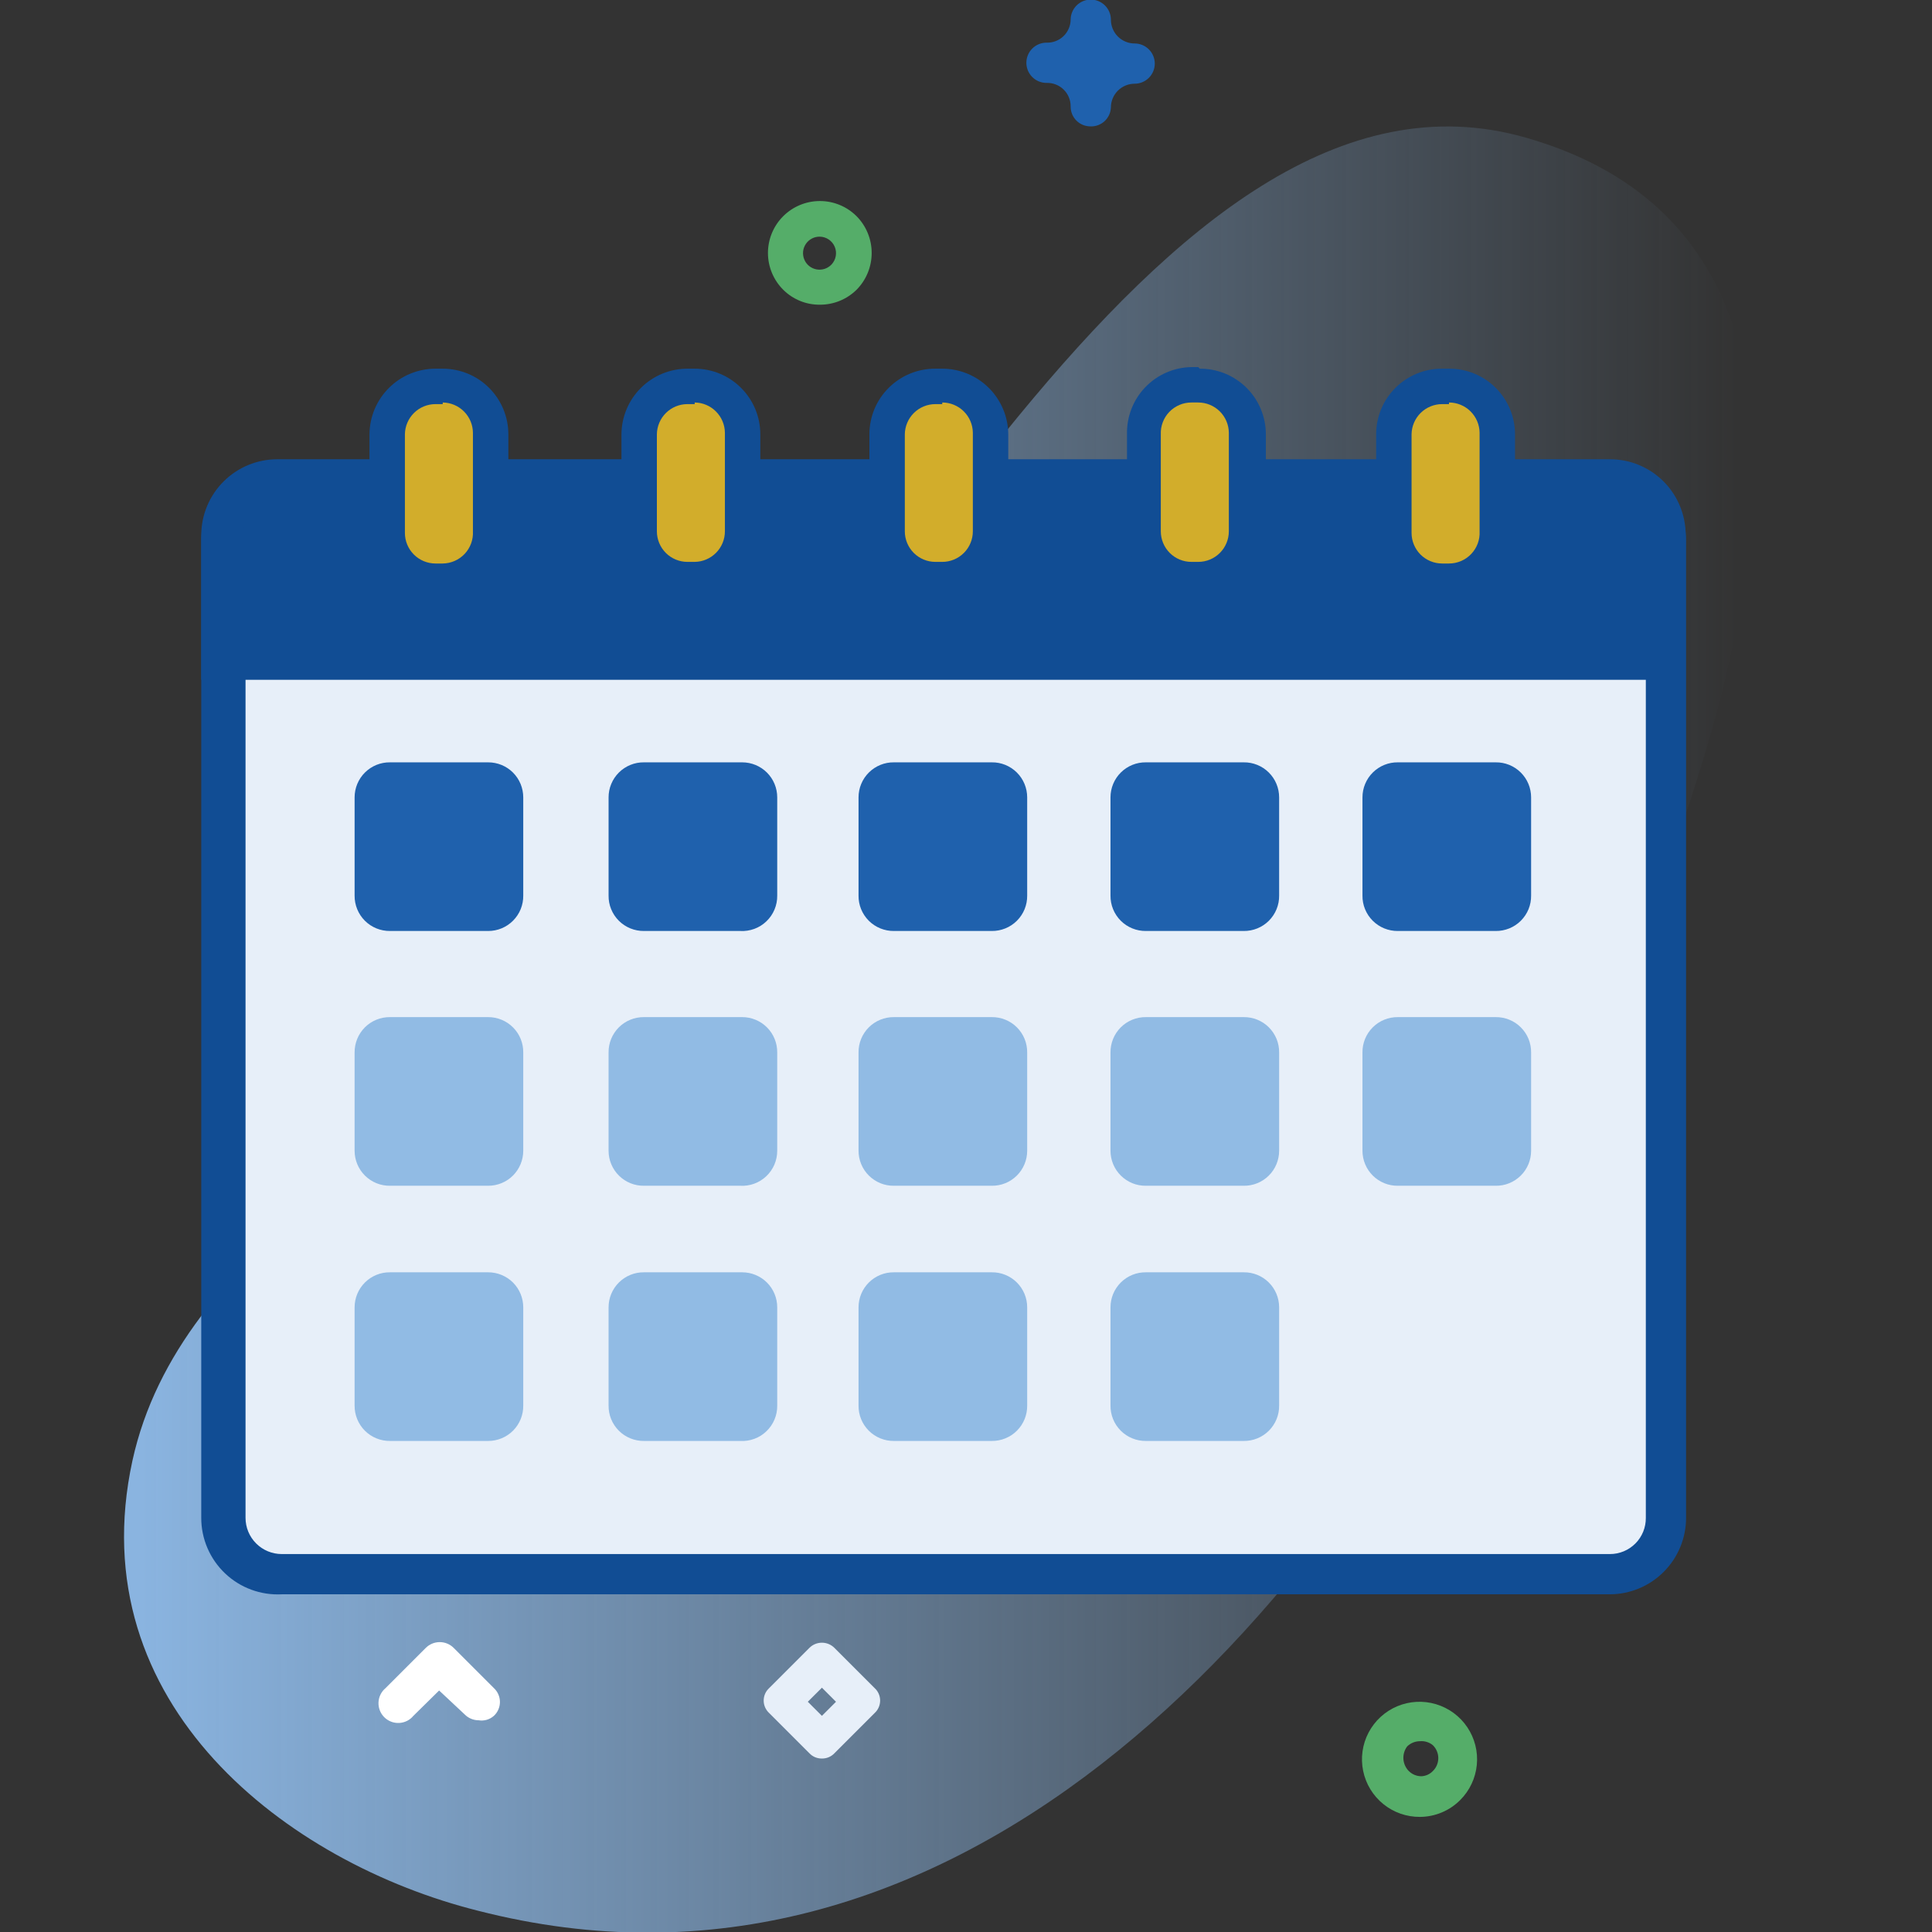 <svg width="90" height="90" viewBox="0 0 90 90" fill="none" xmlns="http://www.w3.org/2000/svg">
<rect x="0" y="0" width="90" height="90" fill="#333333" stroke="none"/>
<g clip-path="url(#clip0)">
<g clip-path="url(#clip1)">
<path d="M71.081 6.412C53.925 1.5 40.031 32.662 26.606 46.181C19.95 52.875 8.381 57.975 6.169 68.044C3.694 79.425 13.425 86.794 22.256 89.006C44.119 94.631 61.631 76.162 71.006 55.987C76.725 43.556 91.875 12.356 71.081 6.412Z" fill="url(#paint0_linear)"/>
<path d="M74.906 22.556H12.937C11.498 22.556 10.331 23.723 10.331 25.163V70.706C10.331 72.146 11.498 73.312 12.937 73.312H74.906C76.346 73.312 77.512 72.146 77.512 70.706V25.163C77.512 23.723 76.346 22.556 74.906 22.556Z" fill="#E7EFF9"/>
<path d="M75 74.269H13.125C12.642 74.294 12.158 74.221 11.704 74.053C11.25 73.886 10.835 73.627 10.484 73.294C10.133 72.961 9.854 72.559 9.663 72.114C9.472 71.669 9.374 71.19 9.375 70.706V25.181C9.375 24.236 9.75 23.33 10.418 22.662C11.086 21.994 11.993 21.619 12.938 21.619H75C75.942 21.624 76.843 22.001 77.507 22.669C78.171 23.336 78.544 24.24 78.544 25.181V70.706C78.544 71.648 78.171 72.551 77.507 73.219C76.843 73.886 75.942 74.264 75 74.269V74.269ZM13.125 23.494C12.678 23.494 12.248 23.672 11.932 23.988C11.615 24.305 11.438 24.734 11.438 25.181V70.706C11.438 71.154 11.615 71.583 11.932 71.9C12.248 72.216 12.678 72.394 13.125 72.394H75C75.221 72.394 75.439 72.35 75.643 72.265C75.847 72.18 76.031 72.055 76.187 71.898C76.342 71.742 76.464 71.555 76.547 71.351C76.63 71.146 76.671 70.927 76.669 70.706V25.181C76.671 24.961 76.63 24.741 76.547 24.537C76.464 24.332 76.342 24.146 76.187 23.989C76.031 23.832 75.847 23.708 75.643 23.623C75.439 23.538 75.221 23.494 75 23.494H13.125Z" fill="#114D94"/>
<path d="M22.744 43.369H18.169C17.952 43.371 17.736 43.33 17.535 43.248C17.333 43.166 17.151 43.045 16.997 42.891C16.843 42.737 16.722 42.554 16.64 42.353C16.558 42.152 16.517 41.936 16.519 41.719V37.144C16.519 36.928 16.562 36.714 16.645 36.515C16.728 36.316 16.85 36.135 17.003 35.984C17.157 35.832 17.339 35.712 17.539 35.631C17.739 35.55 17.953 35.51 18.169 35.513H22.744C23.177 35.513 23.592 35.684 23.898 35.99C24.203 36.296 24.375 36.711 24.375 37.144V41.719C24.378 41.935 24.337 42.149 24.257 42.349C24.176 42.549 24.056 42.731 23.904 42.884C23.753 43.038 23.572 43.16 23.373 43.243C23.174 43.326 22.96 43.369 22.744 43.369V43.369Z" fill="#1F61AD"/>
<path d="M34.481 43.369H30C29.782 43.371 29.567 43.33 29.365 43.248C29.164 43.166 28.981 43.045 28.827 42.891C28.674 42.737 28.552 42.554 28.47 42.353C28.388 42.152 28.347 41.936 28.35 41.719V37.144C28.35 36.928 28.392 36.714 28.476 36.515C28.559 36.316 28.681 36.135 28.834 35.984C28.988 35.832 29.17 35.712 29.37 35.631C29.57 35.55 29.784 35.51 30 35.513H34.575C35.007 35.513 35.422 35.684 35.728 35.99C36.034 36.296 36.206 36.711 36.206 37.144V41.719C36.209 41.943 36.166 42.165 36.079 42.371C35.992 42.578 35.864 42.764 35.702 42.919C35.541 43.074 35.349 43.194 35.139 43.271C34.928 43.348 34.705 43.382 34.481 43.369V43.369Z" fill="#1F61AD"/>
<path d="M69.675 43.369H65.119C64.901 43.371 64.686 43.33 64.484 43.248C64.283 43.166 64.1 43.045 63.947 42.891C63.793 42.737 63.671 42.554 63.589 42.353C63.507 42.152 63.466 41.936 63.469 41.719V37.144C63.469 36.928 63.512 36.714 63.595 36.515C63.678 36.316 63.8 36.135 63.953 35.984C64.107 35.832 64.289 35.712 64.489 35.631C64.689 35.55 64.903 35.51 65.119 35.513H69.675C69.891 35.51 70.105 35.55 70.305 35.631C70.505 35.712 70.687 35.832 70.841 35.984C70.994 36.135 71.116 36.316 71.199 36.515C71.282 36.714 71.325 36.928 71.325 37.144V41.719C71.328 41.936 71.287 42.152 71.205 42.353C71.123 42.554 71.001 42.737 70.847 42.891C70.694 43.045 70.511 43.166 70.309 43.248C70.108 43.33 69.892 43.371 69.675 43.369V43.369Z" fill="#1F61AD"/>
<path d="M57.937 43.369H53.381C53.164 43.371 52.948 43.33 52.747 43.248C52.545 43.166 52.362 43.045 52.209 42.891C52.055 42.737 51.934 42.554 51.852 42.353C51.77 42.152 51.729 41.936 51.731 41.719V37.144C51.731 36.928 51.774 36.714 51.857 36.515C51.94 36.316 52.062 36.135 52.215 35.984C52.369 35.832 52.551 35.712 52.751 35.631C52.951 35.55 53.165 35.51 53.381 35.513H57.937C58.153 35.51 58.367 35.55 58.567 35.631C58.767 35.712 58.95 35.832 59.103 35.984C59.256 36.135 59.378 36.316 59.461 36.515C59.544 36.714 59.587 36.928 59.587 37.144V41.719C59.59 41.936 59.549 42.152 59.467 42.353C59.385 42.554 59.263 42.737 59.11 42.891C58.956 43.045 58.773 43.166 58.572 43.248C58.37 43.33 58.155 43.371 57.937 43.369V43.369Z" fill="#1F61AD"/>
<path d="M46.2 43.369H41.644C41.426 43.371 41.211 43.33 41.009 43.248C40.808 43.166 40.625 43.045 40.471 42.891C40.318 42.737 40.196 42.554 40.114 42.353C40.032 42.152 39.991 41.936 39.994 41.719V37.144C39.994 36.928 40.037 36.714 40.12 36.515C40.203 36.316 40.325 36.135 40.478 35.984C40.632 35.832 40.814 35.712 41.014 35.631C41.214 35.55 41.428 35.51 41.644 35.513H46.2C46.416 35.51 46.63 35.55 46.83 35.631C47.03 35.712 47.212 35.832 47.366 35.984C47.519 36.135 47.641 36.316 47.724 36.515C47.807 36.714 47.85 36.928 47.85 37.144V41.719C47.852 41.936 47.812 42.152 47.73 42.353C47.648 42.554 47.526 42.737 47.372 42.891C47.219 43.045 47.036 43.166 46.834 43.248C46.633 43.33 46.417 43.371 46.2 43.369V43.369Z" fill="#1F61AD"/>
<path d="M22.744 55.237H18.169C17.953 55.24 17.739 55.2 17.539 55.119C17.339 55.038 17.157 54.918 17.003 54.766C16.85 54.615 16.728 54.434 16.645 54.235C16.562 54.036 16.519 53.822 16.519 53.606V49.031C16.517 48.814 16.558 48.598 16.64 48.397C16.722 48.196 16.843 48.013 16.997 47.859C17.151 47.705 17.333 47.584 17.535 47.502C17.736 47.42 17.952 47.379 18.169 47.381H22.744C22.96 47.381 23.174 47.424 23.373 47.507C23.572 47.59 23.753 47.712 23.904 47.866C24.056 48.019 24.176 48.201 24.257 48.401C24.337 48.601 24.378 48.815 24.375 49.031V53.606C24.375 54.039 24.203 54.454 23.898 54.76C23.592 55.066 23.177 55.237 22.744 55.237V55.237Z" fill="#91BBE4"/>
<path d="M34.481 55.237H30C29.784 55.24 29.57 55.2 29.37 55.119C29.17 55.038 28.988 54.918 28.834 54.766C28.681 54.615 28.559 54.434 28.476 54.235C28.392 54.036 28.35 53.822 28.35 53.606V49.031C28.347 48.814 28.388 48.598 28.47 48.397C28.552 48.196 28.674 48.013 28.827 47.859C28.981 47.705 29.164 47.584 29.365 47.502C29.567 47.42 29.782 47.379 30 47.381H34.575C34.791 47.381 35.004 47.424 35.203 47.507C35.403 47.59 35.583 47.712 35.735 47.866C35.887 48.019 36.006 48.201 36.087 48.401C36.168 48.601 36.208 48.815 36.206 49.031V53.606C36.206 53.829 36.161 54.049 36.074 54.253C35.986 54.457 35.857 54.641 35.696 54.794C35.534 54.947 35.343 55.065 35.134 55.141C34.925 55.218 34.703 55.25 34.481 55.237V55.237Z" fill="#91BBE4"/>
<path d="M69.675 55.237H65.119C64.903 55.24 64.689 55.2 64.489 55.119C64.289 55.038 64.107 54.918 63.953 54.766C63.8 54.615 63.678 54.434 63.595 54.235C63.512 54.036 63.469 53.822 63.469 53.606V49.031C63.466 48.814 63.507 48.598 63.589 48.397C63.671 48.196 63.793 48.013 63.947 47.859C64.1 47.705 64.283 47.584 64.484 47.502C64.686 47.42 64.901 47.379 65.119 47.381H69.675C69.892 47.379 70.108 47.42 70.309 47.502C70.511 47.584 70.694 47.705 70.847 47.859C71.001 48.013 71.123 48.196 71.205 48.397C71.287 48.598 71.328 48.814 71.325 49.031V53.606C71.325 53.822 71.282 54.036 71.199 54.235C71.116 54.434 70.994 54.615 70.841 54.766C70.687 54.918 70.505 55.038 70.305 55.119C70.105 55.2 69.891 55.24 69.675 55.237V55.237Z" fill="#91BBE4"/>
<path d="M57.937 55.237H53.381C53.165 55.24 52.951 55.2 52.751 55.119C52.551 55.038 52.369 54.918 52.215 54.766C52.062 54.615 51.94 54.434 51.857 54.235C51.774 54.036 51.731 53.822 51.731 53.606V49.031C51.729 48.814 51.77 48.598 51.852 48.397C51.934 48.196 52.055 48.013 52.209 47.859C52.362 47.705 52.545 47.584 52.747 47.502C52.948 47.42 53.164 47.379 53.381 47.381H57.937C58.155 47.379 58.37 47.42 58.572 47.502C58.773 47.584 58.956 47.705 59.11 47.859C59.263 48.013 59.385 48.196 59.467 48.397C59.549 48.598 59.59 48.814 59.587 49.031V53.606C59.587 53.822 59.544 54.036 59.461 54.235C59.378 54.434 59.256 54.615 59.103 54.766C58.95 54.918 58.767 55.038 58.567 55.119C58.367 55.2 58.153 55.24 57.937 55.237V55.237Z" fill="#91BBE4"/>
<path d="M46.2 55.237H41.644C41.428 55.24 41.214 55.2 41.014 55.119C40.814 55.038 40.632 54.918 40.478 54.766C40.325 54.615 40.203 54.434 40.12 54.235C40.037 54.036 39.994 53.822 39.994 53.606V49.031C39.991 48.814 40.032 48.598 40.114 48.397C40.196 48.196 40.318 48.013 40.471 47.859C40.625 47.705 40.808 47.584 41.009 47.502C41.211 47.42 41.426 47.379 41.644 47.381H46.2C46.417 47.379 46.633 47.42 46.834 47.502C47.036 47.584 47.219 47.705 47.372 47.859C47.526 48.013 47.648 48.196 47.73 48.397C47.812 48.598 47.852 48.814 47.85 49.031V53.606C47.85 53.822 47.807 54.036 47.724 54.235C47.641 54.434 47.519 54.615 47.366 54.766C47.212 54.918 47.03 55.038 46.83 55.119C46.63 55.2 46.416 55.24 46.2 55.237V55.237Z" fill="#91BBE4"/>
<path d="M22.744 67.125H18.169C17.952 67.127 17.736 67.087 17.535 67.004C17.333 66.922 17.151 66.801 16.997 66.647C16.843 66.493 16.722 66.311 16.64 66.109C16.558 65.908 16.517 65.692 16.519 65.475V60.9C16.519 60.684 16.562 60.47 16.645 60.271C16.728 60.072 16.85 59.892 17.003 59.74C17.157 59.588 17.339 59.468 17.539 59.387C17.739 59.306 17.953 59.266 18.169 59.269H22.744C23.177 59.269 23.592 59.441 23.898 59.746C24.203 60.052 24.375 60.467 24.375 60.9V65.475C24.378 65.691 24.337 65.905 24.257 66.105C24.176 66.305 24.056 66.487 23.904 66.641C23.753 66.794 23.572 66.916 23.373 66.999C23.174 67.082 22.96 67.125 22.744 67.125V67.125Z" fill="#91BBE4"/>
<path d="M34.481 67.125H30C29.782 67.127 29.567 67.086 29.365 67.004C29.164 66.922 28.981 66.801 28.827 66.647C28.674 66.493 28.552 66.311 28.47 66.109C28.388 65.908 28.347 65.692 28.35 65.475V60.9C28.35 60.684 28.392 60.47 28.476 60.271C28.559 60.072 28.681 59.892 28.834 59.74C28.988 59.588 29.17 59.468 29.37 59.387C29.57 59.306 29.784 59.266 30 59.269H34.575C35.007 59.269 35.422 59.441 35.728 59.746C36.034 60.052 36.206 60.467 36.206 60.9V65.475C36.209 65.699 36.166 65.921 36.079 66.127C35.992 66.334 35.864 66.52 35.702 66.675C35.541 66.83 35.349 66.95 35.139 67.027C34.928 67.105 34.705 67.138 34.481 67.125V67.125Z" fill="#91BBE4"/>
<path d="M57.937 67.125H53.381C53.164 67.127 52.948 67.087 52.747 67.004C52.545 66.922 52.362 66.801 52.209 66.647C52.055 66.493 51.934 66.311 51.852 66.109C51.77 65.908 51.729 65.692 51.731 65.475V60.9C51.731 60.684 51.774 60.47 51.857 60.271C51.94 60.072 52.062 59.892 52.215 59.74C52.369 59.588 52.551 59.468 52.751 59.387C52.951 59.306 53.165 59.266 53.381 59.269H57.937C58.153 59.266 58.367 59.306 58.567 59.387C58.767 59.468 58.95 59.588 59.103 59.74C59.256 59.892 59.378 60.072 59.461 60.271C59.544 60.47 59.587 60.684 59.587 60.9V65.475C59.59 65.692 59.549 65.908 59.467 66.109C59.385 66.311 59.263 66.493 59.11 66.647C58.956 66.801 58.773 66.922 58.572 67.004C58.37 67.087 58.155 67.127 57.937 67.125Z" fill="#91BBE4"/>
<path d="M46.2 67.125H41.644C41.426 67.127 41.211 67.087 41.009 67.004C40.808 66.922 40.625 66.801 40.471 66.647C40.318 66.493 40.196 66.311 40.114 66.109C40.032 65.908 39.991 65.692 39.994 65.475V60.9C39.994 60.684 40.037 60.47 40.12 60.271C40.203 60.072 40.325 59.892 40.478 59.74C40.632 59.588 40.814 59.468 41.014 59.387C41.214 59.306 41.428 59.266 41.644 59.269H46.2C46.416 59.266 46.63 59.306 46.83 59.387C47.03 59.468 47.212 59.588 47.366 59.74C47.519 59.892 47.641 60.072 47.724 60.271C47.807 60.47 47.85 60.684 47.85 60.9V65.475C47.852 65.692 47.812 65.908 47.73 66.109C47.648 66.311 47.526 66.493 47.372 66.647C47.219 66.801 47.036 66.922 46.834 67.004C46.633 67.087 46.417 67.127 46.2 67.125V67.125Z" fill="#91BBE4"/>
<path d="M77.512 24.919C77.513 24.244 77.251 23.594 76.782 23.108C76.314 22.622 75.675 22.337 75 22.312H12.937C12.246 22.312 11.583 22.587 11.094 23.076C10.606 23.565 10.331 24.227 10.331 24.919V30.75H77.512V24.919Z" fill="#114D94"/>
<path d="M78.431 31.669H9.375V24.919C9.38 23.982 9.755 23.085 10.419 22.425C11.084 21.764 11.982 21.394 12.919 21.394H75C75.935 21.394 76.832 21.765 77.493 22.426C78.154 23.087 78.525 23.984 78.525 24.919L78.431 31.669ZM11.25 29.831H76.594V24.919C76.594 24.471 76.416 24.042 76.1 23.725C75.783 23.409 75.354 23.231 74.906 23.231H13.031C12.808 23.229 12.587 23.27 12.38 23.354C12.173 23.438 11.985 23.562 11.826 23.719C11.667 23.876 11.541 24.063 11.455 24.268C11.369 24.474 11.325 24.695 11.325 24.919L11.25 29.831Z" fill="#114D94"/>
<path d="M22.294 80.137C22.171 80.137 22.05 80.112 21.937 80.063C21.825 80.015 21.723 79.945 21.638 79.856L20.456 78.75L19.256 79.931C19.175 80.029 19.074 80.11 18.959 80.167C18.845 80.224 18.72 80.256 18.592 80.262C18.464 80.268 18.337 80.247 18.218 80.201C18.099 80.155 17.99 80.084 17.9 79.994C17.81 79.904 17.739 79.795 17.693 79.676C17.647 79.557 17.626 79.43 17.632 79.302C17.638 79.174 17.67 79.049 17.727 78.935C17.784 78.82 17.864 78.719 17.963 78.637L19.838 76.762C20.01 76.592 20.242 76.496 20.485 76.496C20.727 76.496 20.959 76.592 21.131 76.762L23.006 78.637C23.096 78.72 23.167 78.82 23.215 78.931C23.264 79.043 23.289 79.163 23.289 79.284C23.289 79.406 23.264 79.526 23.215 79.637C23.167 79.749 23.096 79.849 23.006 79.931C22.911 80.016 22.797 80.079 22.674 80.115C22.55 80.15 22.421 80.158 22.294 80.137V80.137Z" fill="white"/>
<path d="M50.794 5.887C50.55 5.887 50.316 5.791 50.144 5.618C49.972 5.446 49.875 5.212 49.875 4.969C49.878 4.821 49.85 4.675 49.794 4.538C49.739 4.401 49.655 4.277 49.55 4.174C49.445 4.07 49.32 3.989 49.182 3.936C49.045 3.882 48.898 3.857 48.75 3.862C48.501 3.862 48.263 3.764 48.087 3.588C47.911 3.412 47.812 3.174 47.812 2.925C47.812 2.676 47.911 2.438 48.087 2.262C48.263 2.086 48.501 1.987 48.75 1.987C48.894 1.992 49.038 1.969 49.173 1.917C49.308 1.866 49.432 1.789 49.537 1.689C49.641 1.59 49.725 1.47 49.783 1.338C49.841 1.206 49.873 1.063 49.875 0.919C49.875 0.67 49.974 0.432 50.15 0.256C50.325 0.08 50.564 -0.019 50.812 -0.019C51.061 -0.019 51.3 0.08 51.475 0.256C51.651 0.432 51.75 0.67 51.75 0.919C51.75 1.212 51.867 1.493 52.074 1.701C52.282 1.908 52.563 2.025 52.856 2.025C53.105 2.025 53.343 2.124 53.519 2.3C53.695 2.475 53.794 2.714 53.794 2.962C53.794 3.211 53.695 3.45 53.519 3.625C53.343 3.801 53.105 3.9 52.856 3.9C52.563 3.9 52.282 4.016 52.074 4.224C51.867 4.431 51.75 4.713 51.75 5.006C51.745 5.127 51.717 5.245 51.666 5.355C51.615 5.465 51.543 5.563 51.455 5.645C51.366 5.727 51.262 5.79 51.148 5.832C51.035 5.874 50.914 5.892 50.794 5.887V5.887Z" fill="#1F61AD"/>
<path d="M38.194 14.194C37.878 14.197 37.564 14.138 37.271 14.018C36.978 13.899 36.712 13.723 36.488 13.5C36.033 13.047 35.776 12.433 35.774 11.791C35.773 11.149 36.026 10.533 36.478 10.078C36.931 9.623 37.546 9.367 38.187 9.365C38.829 9.363 39.445 9.616 39.9 10.069C40.353 10.525 40.606 11.142 40.606 11.784C40.606 12.427 40.353 13.044 39.9 13.5V13.5C39.445 13.947 38.832 14.197 38.194 14.194V14.194ZM38.194 11.025C38.066 11.022 37.939 11.051 37.825 11.11C37.711 11.169 37.613 11.255 37.541 11.361C37.469 11.467 37.424 11.589 37.411 11.717C37.399 11.844 37.418 11.973 37.468 12.091C37.517 12.21 37.596 12.314 37.696 12.394C37.796 12.474 37.915 12.528 38.041 12.55C38.167 12.573 38.297 12.563 38.419 12.523C38.541 12.483 38.65 12.412 38.738 12.319V12.319C38.839 12.21 38.907 12.075 38.933 11.929C38.959 11.783 38.943 11.633 38.885 11.496C38.828 11.359 38.732 11.242 38.609 11.158C38.487 11.075 38.342 11.028 38.194 11.025V11.025Z" fill="#55AD69"/>
<path d="M66.15 84.638C65.529 84.643 64.925 84.433 64.442 84.042C63.959 83.652 63.626 83.106 63.501 82.497C63.376 81.889 63.465 81.256 63.755 80.706C64.045 80.157 64.516 79.725 65.089 79.484C65.662 79.244 66.3 79.21 66.895 79.388C67.49 79.566 68.005 79.945 68.352 80.46C68.698 80.975 68.856 81.595 68.796 82.213C68.736 82.832 68.464 83.41 68.025 83.85V83.85C67.529 84.35 66.855 84.633 66.15 84.638V84.638ZM66.15 81.112C66.039 81.112 65.929 81.133 65.826 81.175C65.723 81.216 65.629 81.278 65.55 81.356C65.424 81.525 65.363 81.732 65.376 81.942C65.39 82.152 65.478 82.35 65.625 82.5C65.704 82.579 65.797 82.641 65.9 82.683C66.004 82.725 66.114 82.746 66.225 82.744C66.425 82.732 66.612 82.645 66.75 82.5V82.5C66.83 82.422 66.893 82.328 66.936 82.225C66.979 82.122 67.001 82.012 67.001 81.9C67.001 81.788 66.979 81.678 66.936 81.575C66.893 81.472 66.83 81.379 66.75 81.3C66.583 81.161 66.367 81.093 66.15 81.112Z" fill="#55AD69"/>
<path d="M38.288 81.919C38.179 81.92 38.072 81.9 37.971 81.858C37.871 81.816 37.781 81.754 37.706 81.675L35.831 79.8C35.751 79.726 35.686 79.636 35.642 79.536C35.598 79.436 35.575 79.328 35.575 79.219C35.575 79.109 35.598 79.001 35.642 78.901C35.686 78.801 35.751 78.711 35.831 78.638L37.706 76.763C37.861 76.609 38.07 76.523 38.288 76.523C38.505 76.523 38.714 76.609 38.869 76.763L40.744 78.638C40.825 78.711 40.889 78.801 40.933 78.901C40.977 79.001 41 79.109 41 79.219C41 79.328 40.977 79.436 40.933 79.536C40.889 79.636 40.825 79.726 40.744 79.8L38.869 81.675C38.794 81.754 38.704 81.816 38.604 81.858C38.504 81.9 38.396 81.92 38.288 81.919ZM37.631 79.275L38.288 79.931L38.944 79.275L38.288 78.619L37.631 79.275Z" fill="#E7EFF9"/>
<path d="M20.288 18H20.625C21.217 18 21.784 18.235 22.203 18.654C22.621 19.072 22.856 19.64 22.856 20.231V24.75C22.856 25.344 22.622 25.913 22.204 26.334C21.786 26.756 21.219 26.995 20.625 27H20.288C19.691 27 19.119 26.763 18.697 26.341C18.275 25.919 18.038 25.347 18.038 24.75V20.231C18.038 19.937 18.096 19.645 18.209 19.373C18.323 19.101 18.488 18.854 18.698 18.647C18.907 18.439 19.155 18.276 19.428 18.165C19.701 18.053 19.993 17.998 20.288 18V18Z" fill="#D2AD2B"/>
<path d="M20.625 18.75C20.996 18.755 21.351 18.904 21.614 19.167C21.877 19.43 22.026 19.785 22.031 20.156V24.75C22.041 24.942 22.012 25.134 21.947 25.314C21.881 25.494 21.779 25.66 21.648 25.8C21.516 25.94 21.358 26.052 21.182 26.129C21.006 26.207 20.817 26.248 20.625 26.25H20.287C19.91 26.25 19.547 26.1 19.28 25.833C19.012 25.565 18.862 25.203 18.862 24.825V20.231C18.867 19.857 19.02 19.499 19.286 19.236C19.553 18.972 19.913 18.825 20.287 18.825H20.625V18.75ZM20.625 17.175H20.287C19.475 17.175 18.696 17.496 18.12 18.069C17.544 18.642 17.217 19.419 17.212 20.231V24.75C17.212 25.566 17.536 26.348 18.113 26.924C18.69 27.501 19.472 27.825 20.287 27.825H20.625C21.028 27.825 21.427 27.745 21.799 27.59C22.171 27.436 22.509 27.209 22.793 26.923C23.077 26.637 23.301 26.298 23.454 25.925C23.606 25.552 23.684 25.153 23.681 24.75V20.231C23.681 19.421 23.359 18.643 22.786 18.07C22.213 17.497 21.436 17.175 20.625 17.175Z" fill="#114D94"/>
<path d="M32.344 18H32.025C30.782 18 29.775 19.007 29.775 20.25V24.75C29.775 25.993 30.782 27 32.025 27H32.344C33.586 27 34.594 25.993 34.594 24.75V20.25C34.594 19.007 33.586 18 32.344 18Z" fill="#D2AD2B"/>
<path d="M32.362 18.75C32.734 18.755 33.089 18.904 33.351 19.167C33.614 19.43 33.764 19.785 33.769 20.156V24.75C33.769 25.125 33.621 25.484 33.358 25.751C33.094 26.018 32.737 26.17 32.362 26.175H32.025C31.647 26.175 31.284 26.025 31.017 25.758C30.75 25.49 30.6 25.128 30.6 24.75V20.231C30.605 19.857 30.757 19.499 31.024 19.236C31.29 18.972 31.65 18.825 32.025 18.825H32.362V18.75ZM32.362 17.175H32.025C31.212 17.175 30.433 17.496 29.857 18.069C29.281 18.642 28.955 19.419 28.95 20.231V24.75C28.95 25.566 29.274 26.348 29.85 26.924C30.427 27.501 31.209 27.825 32.025 27.825H32.362C32.765 27.825 33.164 27.745 33.536 27.59C33.908 27.436 34.246 27.209 34.53 26.923C34.814 26.637 35.039 26.298 35.191 25.925C35.344 25.552 35.421 25.153 35.419 24.75V20.231C35.419 19.421 35.096 18.643 34.523 18.07C33.95 17.497 33.173 17.175 32.362 17.175V17.175Z" fill="#114D94"/>
<path d="M43.894 18H43.575C42.333 18 41.325 19.007 41.325 20.25V24.75C41.325 25.993 42.333 27 43.575 27H43.894C45.137 27 46.144 25.993 46.144 24.75V20.25C46.144 19.007 45.137 18 43.894 18Z" fill="#D2AD2B"/>
<path d="M43.894 18.75C44.269 18.75 44.628 18.898 44.895 19.161C45.162 19.424 45.314 19.782 45.319 20.156V24.75C45.319 25.128 45.169 25.49 44.901 25.758C44.634 26.025 44.272 26.175 43.894 26.175H43.575C43.197 26.175 42.835 26.025 42.567 25.758C42.3 25.49 42.15 25.128 42.15 24.75V20.231C42.155 19.857 42.307 19.499 42.574 19.236C42.841 18.973 43.2 18.825 43.575 18.825H43.894V18.75ZM43.894 17.175H43.575C43.172 17.172 42.773 17.25 42.4 17.402C42.027 17.555 41.688 17.779 41.402 18.064C41.116 18.348 40.889 18.685 40.734 19.057C40.58 19.429 40.5 19.828 40.5 20.231V24.75C40.498 25.154 40.575 25.555 40.729 25.93C40.883 26.304 41.109 26.644 41.395 26.93C41.681 27.216 42.021 27.442 42.395 27.596C42.77 27.75 43.17 27.828 43.575 27.825H43.894C44.709 27.825 45.492 27.501 46.068 26.924C46.645 26.348 46.969 25.566 46.969 24.75V20.231C46.964 19.419 46.638 18.642 46.062 18.069C45.485 17.496 44.706 17.175 43.894 17.175V17.175Z" fill="#114D94"/>
<path d="M55.819 18H55.5C54.257 18 53.25 19.007 53.25 20.25V24.75C53.25 25.993 54.257 27 55.5 27H55.819C57.061 27 58.069 25.993 58.069 24.75V20.25C58.069 19.007 57.061 18 55.819 18Z" fill="#D2AD2B"/>
<path d="M55.819 18.75C56.193 18.75 56.553 18.898 56.82 19.161C57.087 19.424 57.239 19.782 57.244 20.156V24.75C57.244 25.128 57.094 25.49 56.826 25.758C56.559 26.025 56.197 26.175 55.819 26.175H55.5C55.122 26.175 54.76 26.025 54.492 25.758C54.225 25.49 54.075 25.128 54.075 24.75V20.231C54.067 20.039 54.099 19.848 54.167 19.669C54.235 19.489 54.339 19.325 54.472 19.187C54.605 19.049 54.765 18.939 54.941 18.864C55.118 18.788 55.308 18.75 55.5 18.75H55.819V18.75ZM55.819 17.1H55.5C55.097 17.107 54.699 17.194 54.33 17.356C53.961 17.517 53.627 17.75 53.348 18.041C53.07 18.332 52.851 18.676 52.706 19.052C52.56 19.427 52.49 19.828 52.5 20.231V24.75C52.498 25.154 52.575 25.555 52.729 25.93C52.883 26.304 53.109 26.644 53.395 26.93C53.681 27.216 54.021 27.442 54.395 27.596C54.77 27.75 55.17 27.828 55.575 27.825H55.894C56.298 27.828 56.699 27.75 57.073 27.596C57.448 27.442 57.788 27.216 58.074 26.93C58.36 26.644 58.586 26.304 58.74 25.93C58.893 25.555 58.971 25.154 58.969 24.75V20.231C58.969 19.828 58.889 19.429 58.734 19.057C58.58 18.685 58.353 18.348 58.067 18.064C57.781 17.779 57.442 17.555 57.069 17.402C56.696 17.25 56.297 17.172 55.894 17.175L55.819 17.1Z" fill="#114D94"/>
<path d="M67.556 18H67.237C65.995 18 64.987 19.007 64.987 20.25V24.75C64.987 25.993 65.995 27 67.237 27H67.556C68.799 27 69.806 25.993 69.806 24.75V20.25C69.806 19.007 68.799 18 67.556 18Z" fill="#D2AD2B"/>
<path d="M67.5 18.75C67.874 18.75 68.234 18.898 68.501 19.161C68.767 19.424 68.92 19.782 68.925 20.156V24.75C68.935 24.943 68.906 25.137 68.839 25.318C68.772 25.5 68.668 25.666 68.535 25.806C68.401 25.947 68.241 26.058 68.063 26.135C67.885 26.211 67.693 26.25 67.5 26.25H67.181C66.803 26.25 66.441 26.1 66.173 25.833C65.906 25.565 65.756 25.203 65.756 24.825V20.231C65.761 19.857 65.913 19.499 66.18 19.236C66.447 18.973 66.806 18.825 67.181 18.825H67.5V18.75ZM67.5 17.175H67.181C66.778 17.172 66.379 17.25 66.006 17.402C65.633 17.555 65.294 17.779 65.008 18.064C64.722 18.348 64.495 18.685 64.34 19.057C64.186 19.429 64.106 19.828 64.106 20.231V24.75C64.103 25.154 64.181 25.555 64.335 25.93C64.489 26.304 64.715 26.644 65.001 26.93C65.287 27.216 65.627 27.442 66.001 27.596C66.376 27.75 66.776 27.828 67.181 27.825H67.5C67.904 27.828 68.305 27.75 68.68 27.596C69.054 27.442 69.394 27.216 69.68 26.93C69.966 26.644 70.192 26.304 70.346 25.93C70.499 25.555 70.577 25.154 70.575 24.75V20.231C70.575 19.828 70.495 19.429 70.34 19.057C70.186 18.685 69.959 18.348 69.673 18.064C69.387 17.779 69.048 17.555 68.675 17.402C68.302 17.25 67.903 17.172 67.5 17.175V17.175Z" fill="#114D94"/>
</g>
</g>
<defs>
<linearGradient id="paint0_linear" x1="5.775" y1="47.944" x2="81.694" y2="47.944" gradientUnits="userSpaceOnUse">
<stop offset="0.01" stop-color="#8AB4E0"/>
<stop offset="0.99" stop-color="#8AB4E0" stop-opacity="0"/>
</linearGradient>
<clipPath id="clip0">
<rect width="90" height="90" fill="white"/>
</clipPath>
<clipPath id="clip1">
<rect width="90" height="90" fill="white"/>
</clipPath>
</defs>
</svg>
